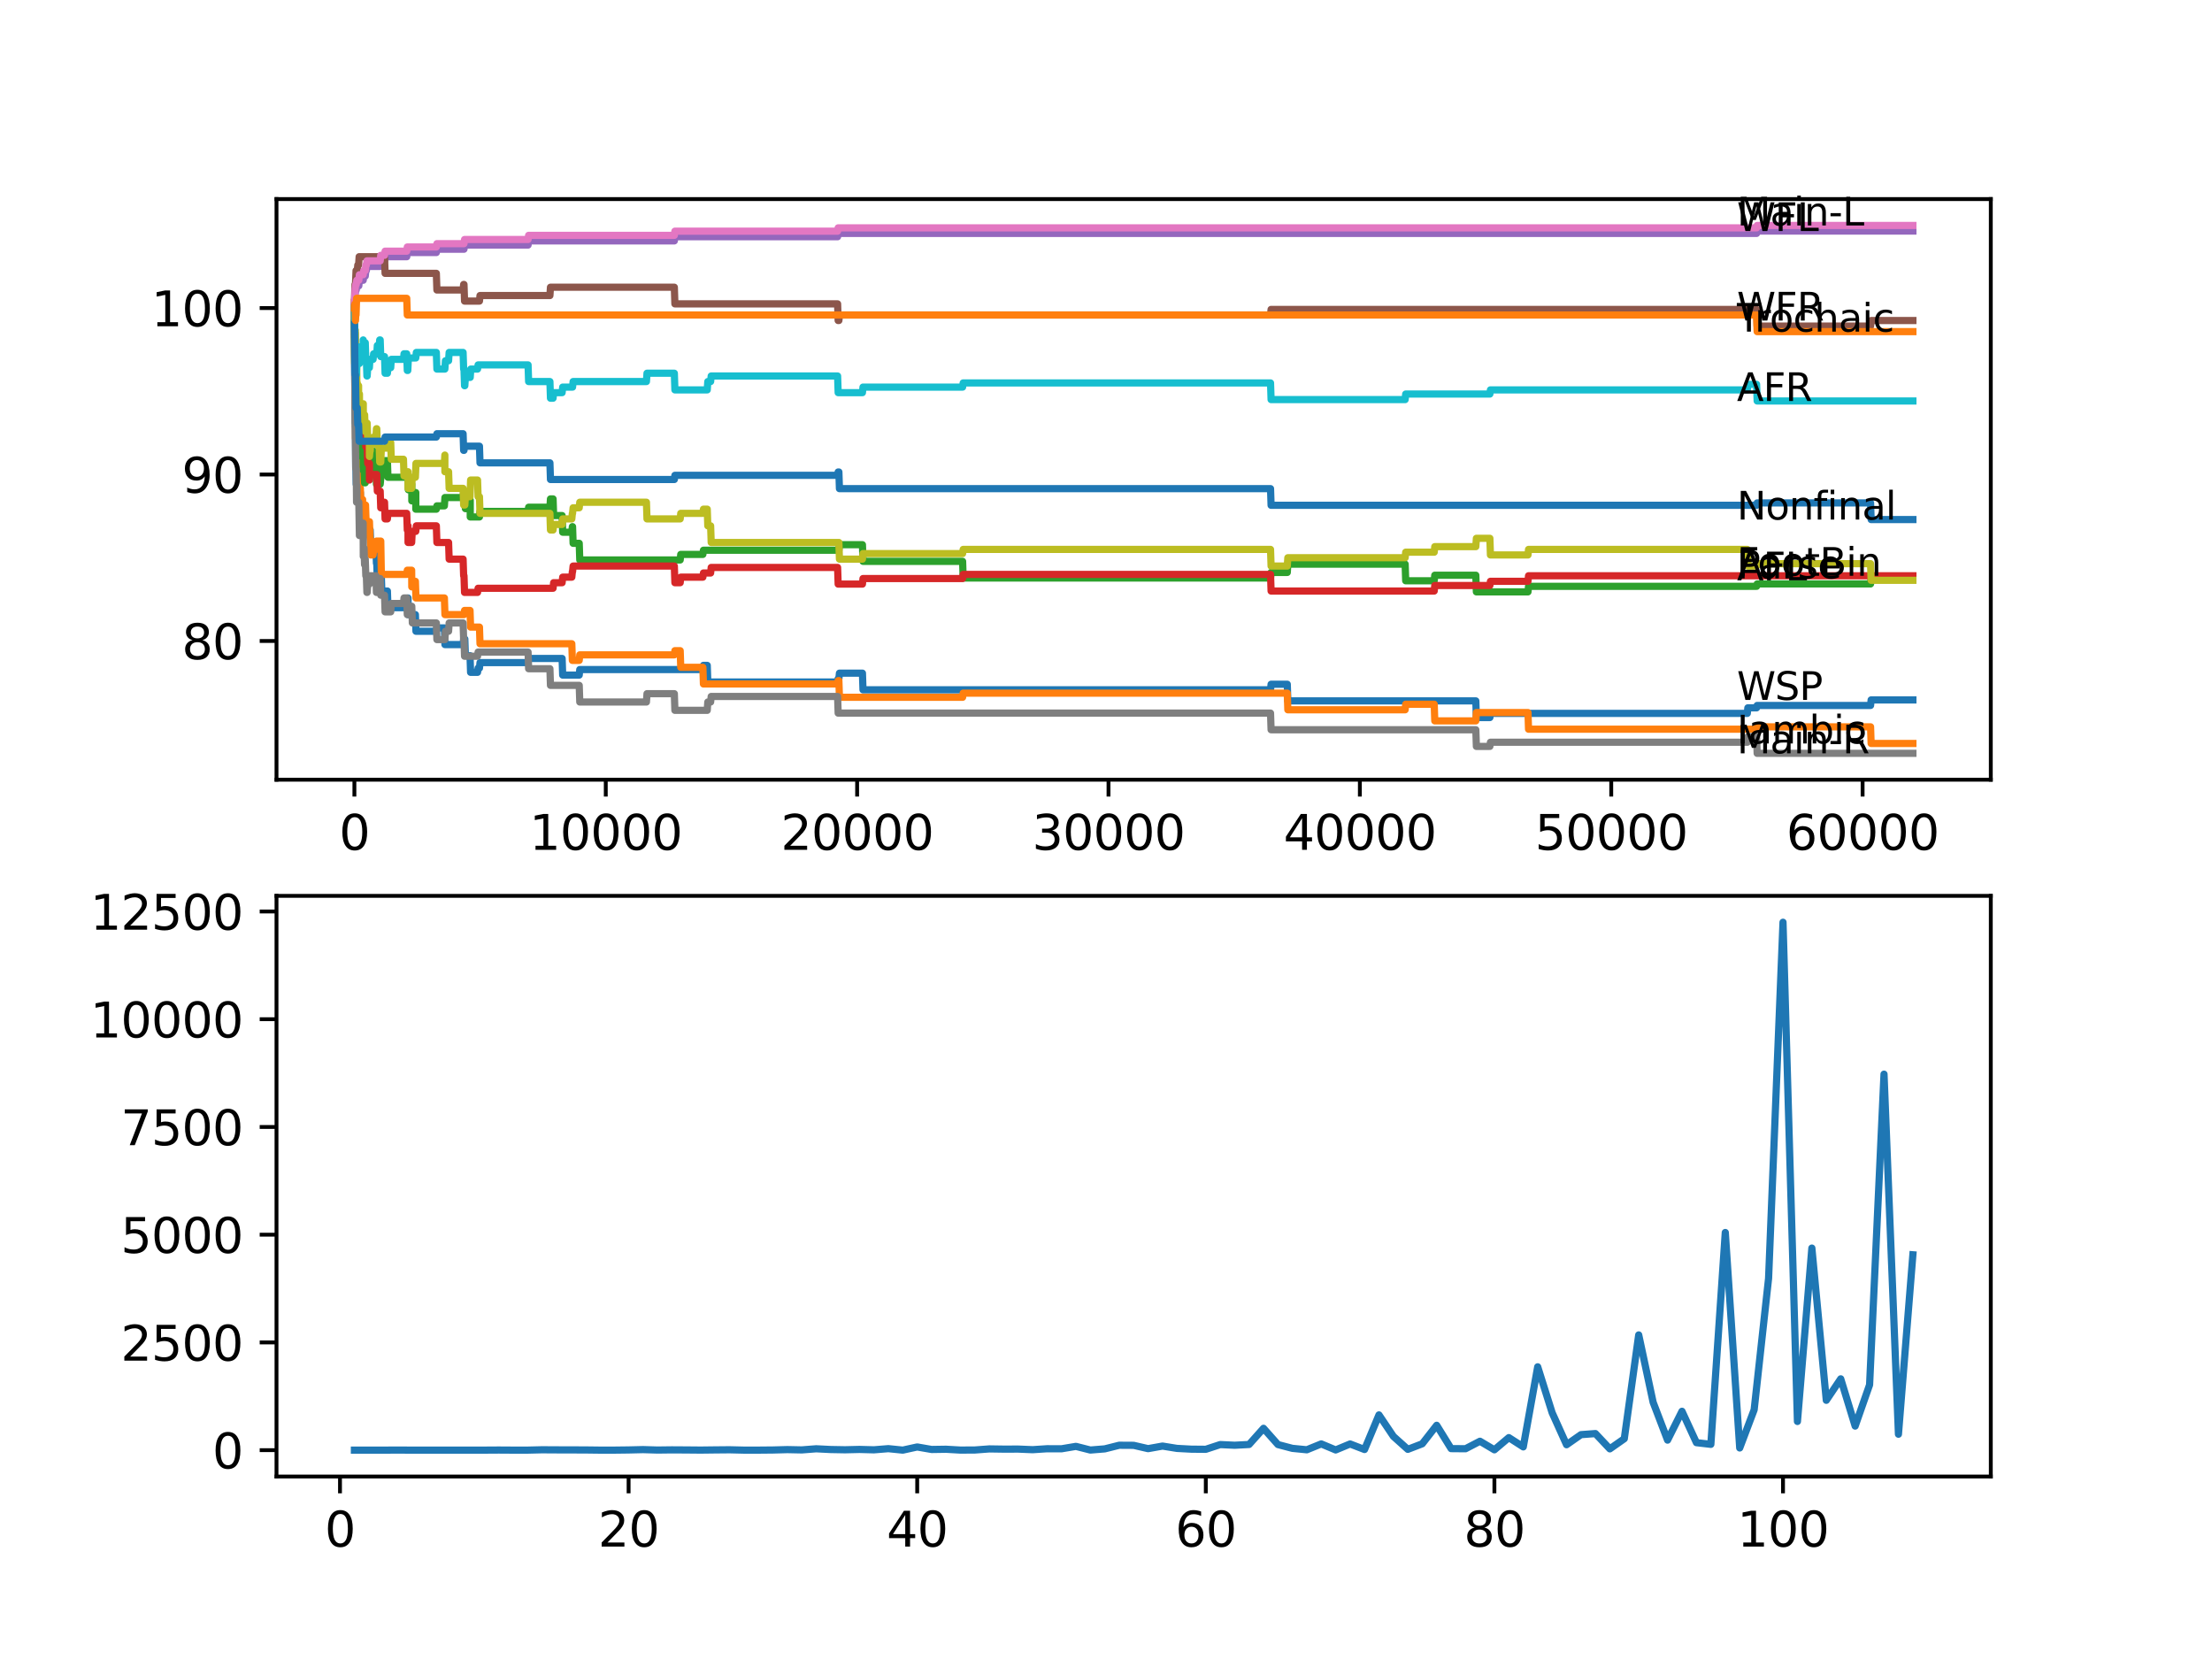 <?xml version="1.0" encoding="utf-8" standalone="no"?>
<!DOCTYPE svg PUBLIC "-//W3C//DTD SVG 1.1//EN"
  "http://www.w3.org/Graphics/SVG/1.1/DTD/svg11.dtd">
<svg xmlns:xlink="http://www.w3.org/1999/xlink" width="460.8pt" height="345.6pt" viewBox="0 0 460.8 345.6" xmlns="http://www.w3.org/2000/svg" version="1.1">
 <defs>
  <style type="text/css">*{stroke-linejoin: round; stroke-linecap: butt}</style>
 </defs>
 <g id="figure_1">
  <g id="patch_1">
   <path d="M 0 345.6 
L 460.8 345.6 
L 460.8 0 
L 0 0 
z
" style="fill: #ffffff"/>
  </g>
  <g id="axes_1">
   <g id="patch_2">
    <path d="M 57.6 162.432 
L 414.72 162.432 
L 414.72 41.472 
L 57.6 41.472 
z
" style="fill: #ffffff"/>
   </g>
   <g id="matplotlib.axis_1">
    <g id="xtick_1">
     <g id="line2d_1">
      <defs>
       <path id="m765733e128" d="M 0 0 
L 0 3.5 
" style="stroke: #000000; stroke-width: 0.8"/>
      </defs>
      <g>
       <use xlink:href="#m765733e128" x="73.827" y="162.432" style="stroke: #000000; stroke-width: 0.8"/>
      </g>
     </g>
     <g id="text_1">
      <!-- 0 -->
      <g transform="translate(70.646 177.03)scale(0.1 -0.1)">
       <defs>
        <path id="DejaVuSans-30" d="M 2034 4250 
Q 1547 4250 1301 3770 
Q 1056 3291 1056 2328 
Q 1056 1369 1301 889 
Q 1547 409 2034 409 
Q 2525 409 2770 889 
Q 3016 1369 3016 2328 
Q 3016 3291 2770 3770 
Q 2525 4250 2034 4250 
z
M 2034 4750 
Q 2819 4750 3233 4129 
Q 3647 3509 3647 2328 
Q 3647 1150 3233 529 
Q 2819 -91 2034 -91 
Q 1250 -91 836 529 
Q 422 1150 422 2328 
Q 422 3509 836 4129 
Q 1250 4750 2034 4750 
z
" transform="scale(0.016)"/>
       </defs>
       <use xlink:href="#DejaVuSans-30"/>
      </g>
     </g>
    </g>
    <g id="xtick_2">
     <g id="line2d_2">
      <g>
       <use xlink:href="#m765733e128" x="126.192" y="162.432" style="stroke: #000000; stroke-width: 0.8"/>
      </g>
     </g>
     <g id="text_2">
      <!-- 10000 -->
      <g transform="translate(110.286 177.03)scale(0.1 -0.1)">
       <defs>
        <path id="DejaVuSans-31" d="M 794 531 
L 1825 531 
L 1825 4091 
L 703 3866 
L 703 4441 
L 1819 4666 
L 2450 4666 
L 2450 531 
L 3481 531 
L 3481 0 
L 794 0 
L 794 531 
z
" transform="scale(0.016)"/>
       </defs>
       <use xlink:href="#DejaVuSans-31"/>
       <use xlink:href="#DejaVuSans-30" x="63.623"/>
       <use xlink:href="#DejaVuSans-30" x="127.246"/>
       <use xlink:href="#DejaVuSans-30" x="190.869"/>
       <use xlink:href="#DejaVuSans-30" x="254.492"/>
      </g>
     </g>
    </g>
    <g id="xtick_3">
     <g id="line2d_3">
      <g>
       <use xlink:href="#m765733e128" x="178.556" y="162.432" style="stroke: #000000; stroke-width: 0.8"/>
      </g>
     </g>
     <g id="text_3">
      <!-- 20000 -->
      <g transform="translate(162.65 177.03)scale(0.1 -0.1)">
       <defs>
        <path id="DejaVuSans-32" d="M 1228 531 
L 3431 531 
L 3431 0 
L 469 0 
L 469 531 
Q 828 903 1448 1529 
Q 2069 2156 2228 2338 
Q 2531 2678 2651 2914 
Q 2772 3150 2772 3378 
Q 2772 3750 2511 3984 
Q 2250 4219 1831 4219 
Q 1534 4219 1204 4116 
Q 875 4013 500 3803 
L 500 4441 
Q 881 4594 1212 4672 
Q 1544 4750 1819 4750 
Q 2544 4750 2975 4387 
Q 3406 4025 3406 3419 
Q 3406 3131 3298 2873 
Q 3191 2616 2906 2266 
Q 2828 2175 2409 1742 
Q 1991 1309 1228 531 
z
" transform="scale(0.016)"/>
       </defs>
       <use xlink:href="#DejaVuSans-32"/>
       <use xlink:href="#DejaVuSans-30" x="63.623"/>
       <use xlink:href="#DejaVuSans-30" x="127.246"/>
       <use xlink:href="#DejaVuSans-30" x="190.869"/>
       <use xlink:href="#DejaVuSans-30" x="254.492"/>
      </g>
     </g>
    </g>
    <g id="xtick_4">
     <g id="line2d_4">
      <g>
       <use xlink:href="#m765733e128" x="230.921" y="162.432" style="stroke: #000000; stroke-width: 0.8"/>
      </g>
     </g>
     <g id="text_4">
      <!-- 30000 -->
      <g transform="translate(215.015 177.03)scale(0.1 -0.1)">
       <defs>
        <path id="DejaVuSans-33" d="M 2597 2516 
Q 3050 2419 3304 2112 
Q 3559 1806 3559 1356 
Q 3559 666 3084 287 
Q 2609 -91 1734 -91 
Q 1441 -91 1130 -33 
Q 819 25 488 141 
L 488 750 
Q 750 597 1062 519 
Q 1375 441 1716 441 
Q 2309 441 2620 675 
Q 2931 909 2931 1356 
Q 2931 1769 2642 2001 
Q 2353 2234 1838 2234 
L 1294 2234 
L 1294 2753 
L 1863 2753 
Q 2328 2753 2575 2939 
Q 2822 3125 2822 3475 
Q 2822 3834 2567 4026 
Q 2313 4219 1838 4219 
Q 1578 4219 1281 4162 
Q 984 4106 628 3988 
L 628 4550 
Q 988 4650 1302 4700 
Q 1616 4750 1894 4750 
Q 2613 4750 3031 4423 
Q 3450 4097 3450 3541 
Q 3450 3153 3228 2886 
Q 3006 2619 2597 2516 
z
" transform="scale(0.016)"/>
       </defs>
       <use xlink:href="#DejaVuSans-33"/>
       <use xlink:href="#DejaVuSans-30" x="63.623"/>
       <use xlink:href="#DejaVuSans-30" x="127.246"/>
       <use xlink:href="#DejaVuSans-30" x="190.869"/>
       <use xlink:href="#DejaVuSans-30" x="254.492"/>
      </g>
     </g>
    </g>
    <g id="xtick_5">
     <g id="line2d_5">
      <g>
       <use xlink:href="#m765733e128" x="283.285" y="162.432" style="stroke: #000000; stroke-width: 0.8"/>
      </g>
     </g>
     <g id="text_5">
      <!-- 40000 -->
      <g transform="translate(267.379 177.03)scale(0.1 -0.1)">
       <defs>
        <path id="DejaVuSans-34" d="M 2419 4116 
L 825 1625 
L 2419 1625 
L 2419 4116 
z
M 2253 4666 
L 3047 4666 
L 3047 1625 
L 3713 1625 
L 3713 1100 
L 3047 1100 
L 3047 0 
L 2419 0 
L 2419 1100 
L 313 1100 
L 313 1709 
L 2253 4666 
z
" transform="scale(0.016)"/>
       </defs>
       <use xlink:href="#DejaVuSans-34"/>
       <use xlink:href="#DejaVuSans-30" x="63.623"/>
       <use xlink:href="#DejaVuSans-30" x="127.246"/>
       <use xlink:href="#DejaVuSans-30" x="190.869"/>
       <use xlink:href="#DejaVuSans-30" x="254.492"/>
      </g>
     </g>
    </g>
    <g id="xtick_6">
     <g id="line2d_6">
      <g>
       <use xlink:href="#m765733e128" x="335.65" y="162.432" style="stroke: #000000; stroke-width: 0.8"/>
      </g>
     </g>
     <g id="text_6">
      <!-- 50000 -->
      <g transform="translate(319.744 177.03)scale(0.1 -0.1)">
       <defs>
        <path id="DejaVuSans-35" d="M 691 4666 
L 3169 4666 
L 3169 4134 
L 1269 4134 
L 1269 2991 
Q 1406 3038 1543 3061 
Q 1681 3084 1819 3084 
Q 2600 3084 3056 2656 
Q 3513 2228 3513 1497 
Q 3513 744 3044 326 
Q 2575 -91 1722 -91 
Q 1428 -91 1123 -41 
Q 819 9 494 109 
L 494 744 
Q 775 591 1075 516 
Q 1375 441 1709 441 
Q 2250 441 2565 725 
Q 2881 1009 2881 1497 
Q 2881 1984 2565 2268 
Q 2250 2553 1709 2553 
Q 1456 2553 1204 2497 
Q 953 2441 691 2322 
L 691 4666 
z
" transform="scale(0.016)"/>
       </defs>
       <use xlink:href="#DejaVuSans-35"/>
       <use xlink:href="#DejaVuSans-30" x="63.623"/>
       <use xlink:href="#DejaVuSans-30" x="127.246"/>
       <use xlink:href="#DejaVuSans-30" x="190.869"/>
       <use xlink:href="#DejaVuSans-30" x="254.492"/>
      </g>
     </g>
    </g>
    <g id="xtick_7">
     <g id="line2d_7">
      <g>
       <use xlink:href="#m765733e128" x="388.014" y="162.432" style="stroke: #000000; stroke-width: 0.8"/>
      </g>
     </g>
     <g id="text_7">
      <!-- 60000 -->
      <g transform="translate(372.108 177.03)scale(0.1 -0.1)">
       <defs>
        <path id="DejaVuSans-36" d="M 2113 2584 
Q 1688 2584 1439 2293 
Q 1191 2003 1191 1497 
Q 1191 994 1439 701 
Q 1688 409 2113 409 
Q 2538 409 2786 701 
Q 3034 994 3034 1497 
Q 3034 2003 2786 2293 
Q 2538 2584 2113 2584 
z
M 3366 4563 
L 3366 3988 
Q 3128 4100 2886 4159 
Q 2644 4219 2406 4219 
Q 1781 4219 1451 3797 
Q 1122 3375 1075 2522 
Q 1259 2794 1537 2939 
Q 1816 3084 2150 3084 
Q 2853 3084 3261 2657 
Q 3669 2231 3669 1497 
Q 3669 778 3244 343 
Q 2819 -91 2113 -91 
Q 1303 -91 875 529 
Q 447 1150 447 2328 
Q 447 3434 972 4092 
Q 1497 4750 2381 4750 
Q 2619 4750 2861 4703 
Q 3103 4656 3366 4563 
z
" transform="scale(0.016)"/>
       </defs>
       <use xlink:href="#DejaVuSans-36"/>
       <use xlink:href="#DejaVuSans-30" x="63.623"/>
       <use xlink:href="#DejaVuSans-30" x="127.246"/>
       <use xlink:href="#DejaVuSans-30" x="190.869"/>
       <use xlink:href="#DejaVuSans-30" x="254.492"/>
      </g>
     </g>
    </g>
   </g>
   <g id="matplotlib.axis_2">
    <g id="ytick_1">
     <g id="line2d_8">
      <defs>
       <path id="m7305cc1ef6" d="M 0 0 
L -3.5 0 
" style="stroke: #000000; stroke-width: 0.8"/>
      </defs>
      <g>
       <use xlink:href="#m7305cc1ef6" x="57.6" y="133.526" style="stroke: #000000; stroke-width: 0.8"/>
      </g>
     </g>
     <g id="text_8">
      <!-- 80 -->
      <g transform="translate(37.875 137.325)scale(0.1 -0.1)">
       <defs>
        <path id="DejaVuSans-38" d="M 2034 2216 
Q 1584 2216 1326 1975 
Q 1069 1734 1069 1313 
Q 1069 891 1326 650 
Q 1584 409 2034 409 
Q 2484 409 2743 651 
Q 3003 894 3003 1313 
Q 3003 1734 2745 1975 
Q 2488 2216 2034 2216 
z
M 1403 2484 
Q 997 2584 770 2862 
Q 544 3141 544 3541 
Q 544 4100 942 4425 
Q 1341 4750 2034 4750 
Q 2731 4750 3128 4425 
Q 3525 4100 3525 3541 
Q 3525 3141 3298 2862 
Q 3072 2584 2669 2484 
Q 3125 2378 3379 2068 
Q 3634 1759 3634 1313 
Q 3634 634 3220 271 
Q 2806 -91 2034 -91 
Q 1263 -91 848 271 
Q 434 634 434 1313 
Q 434 1759 690 2068 
Q 947 2378 1403 2484 
z
M 1172 3481 
Q 1172 3119 1398 2916 
Q 1625 2713 2034 2713 
Q 2441 2713 2670 2916 
Q 2900 3119 2900 3481 
Q 2900 3844 2670 4047 
Q 2441 4250 2034 4250 
Q 1625 4250 1398 4047 
Q 1172 3844 1172 3481 
z
" transform="scale(0.016)"/>
       </defs>
       <use xlink:href="#DejaVuSans-38"/>
       <use xlink:href="#DejaVuSans-30" x="63.623"/>
      </g>
     </g>
    </g>
    <g id="ytick_2">
     <g id="line2d_9">
      <g>
       <use xlink:href="#m7305cc1ef6" x="57.6" y="98.847" style="stroke: #000000; stroke-width: 0.8"/>
      </g>
     </g>
     <g id="text_9">
      <!-- 90 -->
      <g transform="translate(37.875 102.647)scale(0.1 -0.1)">
       <defs>
        <path id="DejaVuSans-39" d="M 703 97 
L 703 672 
Q 941 559 1184 500 
Q 1428 441 1663 441 
Q 2288 441 2617 861 
Q 2947 1281 2994 2138 
Q 2813 1869 2534 1725 
Q 2256 1581 1919 1581 
Q 1219 1581 811 2004 
Q 403 2428 403 3163 
Q 403 3881 828 4315 
Q 1253 4750 1959 4750 
Q 2769 4750 3195 4129 
Q 3622 3509 3622 2328 
Q 3622 1225 3098 567 
Q 2575 -91 1691 -91 
Q 1453 -91 1209 -44 
Q 966 3 703 97 
z
M 1959 2075 
Q 2384 2075 2632 2365 
Q 2881 2656 2881 3163 
Q 2881 3666 2632 3958 
Q 2384 4250 1959 4250 
Q 1534 4250 1286 3958 
Q 1038 3666 1038 3163 
Q 1038 2656 1286 2365 
Q 1534 2075 1959 2075 
z
" transform="scale(0.016)"/>
       </defs>
       <use xlink:href="#DejaVuSans-39"/>
       <use xlink:href="#DejaVuSans-30" x="63.623"/>
      </g>
     </g>
    </g>
    <g id="ytick_3">
     <g id="line2d_10">
      <g>
       <use xlink:href="#m7305cc1ef6" x="57.6" y="64.169" style="stroke: #000000; stroke-width: 0.8"/>
      </g>
     </g>
     <g id="text_10">
      <!-- 100 -->
      <g transform="translate(31.512 67.968)scale(0.1 -0.1)">
       <use xlink:href="#DejaVuSans-31"/>
       <use xlink:href="#DejaVuSans-30" x="63.623"/>
       <use xlink:href="#DejaVuSans-30" x="127.246"/>
      </g>
     </g>
    </g>
   </g>
   <g id="line2d_11">
    <path d="M 73.833 67.637 
L 73.838 67.637 
L 73.854 66.77 
L 73.875 76.306 
L 74 88.155 
L 74.053 88.155 
L 74.058 86.999 
L 74.095 97.403 
L 74.121 97.403 
L 74.157 97.403 
L 74.21 100.87 
L 74.267 100.003 
L 74.278 100.003 
L 74.398 97.692 
L 74.424 97.692 
L 74.456 96.536 
L 74.461 100.003 
L 74.524 100.003 
L 74.838 100.003 
L 74.953 103.471 
L 75.063 103.471 
L 75.069 102.604 
L 75.074 106.072 
L 75.158 106.072 
L 75.54 106.072 
L 75.65 105.205 
L 75.66 108.673 
L 75.76 107.806 
L 75.833 107.806 
L 75.948 111.274 
L 76.32 111.274 
L 76.435 110.407 
L 77.121 110.407 
L 77.236 113.875 
L 78.305 113.875 
L 78.42 117.343 
L 78.488 117.343 
L 78.603 120.81 
L 78.985 120.81 
L 79.101 119.655 
L 79.425 119.655 
L 79.54 123.122 
L 80.703 123.122 
L 80.818 126.59 
L 84.049 126.59 
L 84.164 125.434 
L 84.95 125.434 
L 84.997 124.567 
L 85.002 128.035 
L 85.044 128.035 
L 86.536 128.035 
L 86.652 131.503 
L 90.898 131.503 
L 91.014 130.809 
L 92.574 130.809 
L 92.689 134.277 
L 96.47 134.277 
L 96.585 133.121 
L 96.831 133.121 
L 96.946 136.589 
L 97.915 136.589 
L 98.03 140.057 
L 99.481 140.057 
L 99.596 139.19 
L 99.879 139.19 
L 99.994 138.034 
L 110.006 138.034 
L 110.121 137.167 
L 117.101 137.167 
L 117.217 140.635 
L 120.662 140.635 
L 120.777 139.479 
L 146.42 139.479 
L 146.536 138.612 
L 147.332 138.612 
L 147.447 142.08 
L 174.488 142.08 
L 174.603 141.386 
L 174.755 141.386 
L 174.87 140.23 
L 179.661 140.23 
L 179.777 143.698 
L 264.675 143.698 
L 264.79 142.542 
L 268.163 142.542 
L 268.278 146.01 
L 307.441 146.01 
L 307.556 149.478 
L 310.368 149.478 
L 310.484 148.611 
L 363.995 148.611 
L 364.11 147.455 
L 365.932 147.455 
L 366.047 146.96 
L 389.674 146.96 
L 389.79 145.804 
L 398.487 145.804 
L 398.487 145.804 
" clip-path="url(#p4901faa27e)" style="fill: none; stroke: #1f77b4; stroke-width: 1.5; stroke-linecap: square"/>
   </g>
   <g id="line2d_12">
    <path d="M 73.833 63.013 
L 73.974 85.265 
L 73.995 85.265 
L 74.053 84.398 
L 74.063 91.334 
L 74.079 89.6 
L 74.089 89.6 
L 74.157 87.866 
L 74.178 94.802 
L 74.184 94.802 
L 74.236 94.802 
L 74.33 92.49 
L 74.335 95.958 
L 74.341 95.958 
L 74.356 95.958 
L 74.424 94.224 
L 74.43 97.692 
L 74.456 97.692 
L 74.571 101.159 
L 74.623 101.159 
L 74.702 100.003 
L 74.707 103.471 
L 74.723 103.471 
L 74.838 103.471 
L 74.953 101.737 
L 75.069 101.737 
L 75.184 105.205 
L 75.456 105.205 
L 75.54 104.049 
L 75.545 107.517 
L 75.556 107.517 
L 75.65 107.517 
L 75.765 106.361 
L 75.833 106.361 
L 75.948 105.205 
L 76.147 105.205 
L 76.262 108.673 
L 76.964 108.673 
L 77.079 112.141 
L 77.121 112.141 
L 77.236 115.609 
L 77.718 115.609 
L 77.833 114.453 
L 78.305 114.453 
L 78.42 112.719 
L 79.321 112.719 
L 79.441 119.655 
L 84.73 119.655 
L 84.845 118.788 
L 85.756 118.788 
L 85.782 122.255 
L 85.866 121.099 
L 86.536 121.099 
L 86.652 124.567 
L 92.574 124.567 
L 92.689 128.035 
L 96.658 128.035 
L 96.774 127.168 
L 97.915 127.168 
L 98.03 130.636 
L 99.879 130.636 
L 99.994 134.104 
L 119.118 134.104 
L 119.233 137.572 
L 120.662 137.572 
L 120.777 136.416 
L 140.477 136.416 
L 140.592 135.549 
L 141.697 135.549 
L 141.812 139.017 
L 146.42 139.017 
L 146.536 142.484 
L 174.488 142.484 
L 174.603 141.791 
L 174.755 141.791 
L 174.87 145.259 
L 200.529 145.259 
L 200.644 144.392 
L 268.163 144.392 
L 268.278 147.86 
L 292.716 147.86 
L 292.831 146.704 
L 298.775 146.704 
L 298.89 150.172 
L 307.441 150.172 
L 307.556 148.438 
L 318.307 148.438 
L 318.422 151.905 
L 365.932 151.905 
L 366.047 151.41 
L 389.674 151.41 
L 389.79 154.878 
L 398.487 154.878 
L 398.487 154.878 
" clip-path="url(#p4901faa27e)" style="fill: none; stroke: #ff7f0e; stroke-width: 1.5; stroke-linecap: square"/>
   </g>
   <g id="line2d_13">
    <path d="M 73.833 67.637 
L 73.854 63.302 
L 73.911 75.151 
L 73.958 78.618 
L 74.021 76.595 
L 74.053 76.595 
L 74.058 75.44 
L 74.095 85.843 
L 74.121 85.843 
L 74.157 85.843 
L 74.236 83.242 
L 74.252 90.178 
L 74.33 90.178 
L 74.356 89.022 
L 74.362 92.49 
L 74.435 91.334 
L 74.456 91.334 
L 74.571 89.6 
L 74.623 89.6 
L 74.702 93.068 
L 74.733 91.334 
L 74.749 91.334 
L 74.838 90.178 
L 74.843 93.646 
L 74.849 93.646 
L 75.069 93.646 
L 75.184 91.912 
L 75.456 91.912 
L 75.54 95.38 
L 75.566 94.513 
L 75.65 94.513 
L 75.66 97.98 
L 75.76 97.114 
L 75.833 97.114 
L 75.948 100.581 
L 76.09 100.581 
L 76.21 97.692 
L 76.32 97.692 
L 76.435 96.825 
L 76.964 96.825 
L 77.079 95.669 
L 77.121 95.669 
L 77.236 93.935 
L 77.718 93.935 
L 77.833 97.403 
L 78.305 97.403 
L 78.42 100.87 
L 79.2 100.87 
L 79.315 99.714 
L 79.321 99.714 
L 79.441 96.825 
L 80.106 96.825 
L 80.221 95.958 
L 80.703 95.958 
L 80.818 99.425 
L 84.73 99.425 
L 84.845 98.558 
L 84.95 98.558 
L 85.065 102.026 
L 85.756 102.026 
L 85.782 100.87 
L 85.788 104.338 
L 85.856 104.338 
L 86.536 104.338 
L 86.615 102.604 
L 86.62 106.072 
L 86.641 106.072 
L 90.898 106.072 
L 91.014 105.379 
L 92.574 105.379 
L 92.689 103.645 
L 96.47 103.645 
L 96.585 102.489 
L 96.831 102.489 
L 96.946 105.957 
L 97.915 105.957 
L 97.957 104.223 
L 97.962 107.69 
L 98.02 107.69 
L 99.879 107.69 
L 99.994 106.535 
L 110.006 106.535 
L 110.121 105.668 
L 114.557 105.668 
L 114.672 103.934 
L 115.216 103.934 
L 115.332 107.401 
L 117.101 107.401 
L 117.217 110.869 
L 119.118 110.869 
L 119.233 109.713 
L 119.275 109.713 
L 119.39 113.181 
L 120.662 113.181 
L 120.777 116.649 
L 141.697 116.649 
L 141.812 115.493 
L 146.42 115.493 
L 146.536 114.626 
L 174.755 114.626 
L 174.87 113.47 
L 179.661 113.47 
L 179.777 116.938 
L 200.529 116.938 
L 200.644 120.406 
L 264.675 120.406 
L 264.79 119.25 
L 268.163 119.25 
L 268.278 117.516 
L 292.716 117.516 
L 292.831 120.984 
L 298.775 120.984 
L 298.89 119.828 
L 307.441 119.828 
L 307.556 123.296 
L 318.307 123.296 
L 318.422 122.14 
L 365.932 122.14 
L 366.047 121.644 
L 389.674 121.644 
L 389.79 120.488 
L 398.487 120.488 
L 398.487 120.488 
" clip-path="url(#p4901faa27e)" style="fill: none; stroke: #2ca02c; stroke-width: 1.5; stroke-linecap: square"/>
   </g>
   <g id="line2d_14">
    <path d="M 73.833 64.169 
L 73.838 64.169 
L 73.875 70.238 
L 73.953 69.371 
L 73.958 69.371 
L 74.095 86.71 
L 74.236 86.71 
L 74.362 83.242 
L 74.749 83.242 
L 74.87 90.178 
L 75.063 90.178 
L 75.178 89.311 
L 75.54 89.311 
L 75.655 88.444 
L 75.681 88.444 
L 75.796 91.912 
L 75.833 91.912 
L 75.948 90.756 
L 75.959 90.756 
L 76.074 89.6 
L 76.09 89.6 
L 76.205 93.068 
L 76.488 93.068 
L 76.603 96.536 
L 76.948 96.536 
L 76.964 100.003 
L 77.058 98.847 
L 78.488 98.847 
L 78.603 102.315 
L 79.2 102.315 
L 79.315 105.783 
L 79.321 105.783 
L 79.436 104.627 
L 80.106 104.627 
L 80.221 108.095 
L 80.703 108.095 
L 80.818 106.939 
L 84.73 106.939 
L 84.845 110.407 
L 84.95 110.407 
L 84.997 109.54 
L 85.002 113.008 
L 85.044 113.008 
L 85.756 113.008 
L 85.877 110.696 
L 86.615 110.696 
L 86.73 109.54 
L 90.898 109.54 
L 91.014 113.008 
L 93.448 113.008 
L 93.564 116.476 
L 96.47 116.476 
L 96.585 119.943 
L 96.658 119.943 
L 96.774 123.411 
L 99.481 123.411 
L 99.596 122.544 
L 115.216 122.544 
L 115.332 121.388 
L 117.101 121.388 
L 117.217 120.232 
L 119.118 120.232 
L 119.233 119.077 
L 119.275 119.077 
L 119.39 117.921 
L 140.477 117.921 
L 140.592 121.388 
L 141.697 121.388 
L 141.812 120.232 
L 146.42 120.232 
L 146.536 119.366 
L 148.038 119.366 
L 148.154 118.21 
L 174.488 118.21 
L 174.603 121.677 
L 179.661 121.677 
L 179.777 120.521 
L 200.529 120.521 
L 200.644 119.655 
L 264.675 119.655 
L 264.79 123.122 
L 298.775 123.122 
L 298.89 121.966 
L 310.368 121.966 
L 310.484 121.099 
L 318.307 121.099 
L 318.422 119.943 
L 398.487 119.943 
L 398.487 119.943 
" clip-path="url(#p4901faa27e)" style="fill: none; stroke: #d62728; stroke-width: 1.5; stroke-linecap: square"/>
   </g>
   <g id="line2d_15">
    <path d="M 73.833 64.169 
L 73.859 64.169 
L 73.985 61.279 
L 73.995 61.279 
L 74.11 60.412 
L 74.21 60.412 
L 74.325 59.545 
L 74.749 59.545 
L 74.864 58.389 
L 75.66 58.389 
L 75.775 57.522 
L 76.09 57.522 
L 76.205 56.366 
L 76.32 56.366 
L 76.435 55.499 
L 79.2 55.499 
L 79.315 54.343 
L 80.106 54.343 
L 80.221 53.477 
L 84.73 53.477 
L 84.845 52.61 
L 90.898 52.61 
L 91.014 51.916 
L 96.658 51.916 
L 96.774 51.049 
L 110.006 51.049 
L 110.121 50.182 
L 140.477 50.182 
L 140.592 49.315 
L 174.488 49.315 
L 174.603 48.622 
L 365.932 48.622 
L 366.047 48.126 
L 398.487 48.126 
L 398.487 48.126 
" clip-path="url(#p4901faa27e)" style="fill: none; stroke: #9467bd; stroke-width: 1.5; stroke-linecap: square"/>
   </g>
   <g id="line2d_16">
    <path d="M 73.833 63.013 
L 73.953 59.256 
L 74.053 59.256 
L 74.173 56.366 
L 74.424 56.366 
L 74.54 55.21 
L 74.702 55.21 
L 74.817 53.477 
L 80.106 53.477 
L 80.221 56.944 
L 90.898 56.944 
L 91.014 60.412 
L 96.47 60.412 
L 96.585 59.256 
L 96.658 59.256 
L 96.774 62.724 
L 99.879 62.724 
L 99.994 61.568 
L 114.557 61.568 
L 114.672 59.834 
L 140.477 59.834 
L 140.592 63.302 
L 174.488 63.302 
L 174.603 66.77 
L 174.755 66.77 
L 174.87 65.614 
L 264.675 65.614 
L 264.79 64.458 
L 365.932 64.458 
L 366.047 67.926 
L 389.674 67.926 
L 389.79 66.77 
L 398.487 66.77 
L 398.487 66.77 
" clip-path="url(#p4901faa27e)" style="fill: none; stroke: #8c564b; stroke-width: 1.5; stroke-linecap: square"/>
   </g>
   <g id="line2d_17">
    <path d="M 73.833 63.013 
L 73.859 63.013 
L 73.985 60.123 
L 73.995 60.123 
L 74.11 59.256 
L 74.21 59.256 
L 74.325 58.389 
L 74.749 58.389 
L 74.864 57.233 
L 75.66 57.233 
L 75.775 56.366 
L 76.09 56.366 
L 76.205 55.21 
L 76.32 55.21 
L 76.435 54.343 
L 79.2 54.343 
L 79.315 53.188 
L 80.106 53.188 
L 80.221 52.321 
L 84.73 52.321 
L 84.845 51.454 
L 90.898 51.454 
L 91.014 50.76 
L 96.658 50.76 
L 96.774 49.893 
L 110.006 49.893 
L 110.121 49.026 
L 140.477 49.026 
L 140.592 48.159 
L 174.488 48.159 
L 174.603 47.466 
L 365.932 47.466 
L 366.047 46.97 
L 398.487 46.97 
L 398.487 46.97 
" clip-path="url(#p4901faa27e)" style="fill: none; stroke: #e377c2; stroke-width: 1.5; stroke-linecap: square"/>
   </g>
   <g id="line2d_18">
    <path d="M 73.833 67.637 
L 73.838 67.637 
L 73.979 89.022 
L 73.995 89.022 
L 74.115 97.692 
L 74.21 97.692 
L 74.278 104.627 
L 74.325 103.471 
L 74.356 101.159 
L 74.362 104.627 
L 74.43 104.627 
L 74.749 104.627 
L 74.87 111.563 
L 74.88 111.563 
L 74.995 109.829 
L 75.063 109.829 
L 75.178 108.962 
L 75.65 108.962 
L 75.681 115.898 
L 75.765 114.164 
L 75.833 114.164 
L 75.948 117.632 
L 75.959 117.632 
L 76.074 116.476 
L 76.09 116.476 
L 76.205 119.943 
L 76.32 119.943 
L 76.435 123.411 
L 76.488 123.411 
L 76.603 121.677 
L 76.948 121.677 
L 77.064 119.943 
L 78.305 119.943 
L 78.42 123.411 
L 78.488 123.411 
L 78.603 121.677 
L 78.985 121.677 
L 79.101 120.521 
L 79.2 120.521 
L 79.315 123.989 
L 80.106 123.989 
L 80.221 127.457 
L 81.394 127.457 
L 81.509 125.723 
L 84.049 125.723 
L 84.164 124.567 
L 84.73 124.567 
L 84.845 128.035 
L 84.997 128.035 
L 85.112 126.301 
L 85.782 126.301 
L 85.898 129.769 
L 90.898 129.769 
L 91.014 133.237 
L 92.673 133.237 
L 92.789 131.503 
L 93.448 131.503 
L 93.564 129.769 
L 96.47 129.769 
L 96.585 133.237 
L 96.658 133.237 
L 96.774 136.705 
L 99.481 136.705 
L 99.596 135.838 
L 110.006 135.838 
L 110.121 139.306 
L 114.557 139.306 
L 114.672 142.773 
L 120.662 142.773 
L 120.777 146.241 
L 134.665 146.241 
L 134.78 144.507 
L 140.477 144.507 
L 140.592 147.975 
L 147.332 147.975 
L 147.447 146.241 
L 148.038 146.241 
L 148.154 145.085 
L 174.488 145.085 
L 174.603 148.553 
L 264.675 148.553 
L 264.79 152.021 
L 307.441 152.021 
L 307.556 155.489 
L 310.368 155.489 
L 310.484 154.622 
L 363.995 154.622 
L 364.11 153.466 
L 365.932 153.466 
L 366.047 156.934 
L 398.487 156.934 
L 398.487 156.934 
" clip-path="url(#p4901faa27e)" style="fill: none; stroke: #7f7f7f; stroke-width: 1.5; stroke-linecap: square"/>
   </g>
   <g id="line2d_19">
    <path d="M 73.833 67.637 
L 73.901 75.729 
L 73.943 68.793 
L 74.026 68.793 
L 74.147 76.306 
L 74.157 76.306 
L 74.278 72.261 
L 74.356 81.508 
L 74.398 79.774 
L 74.424 79.774 
L 74.456 83.242 
L 74.534 81.508 
L 74.623 81.508 
L 74.702 80.352 
L 74.707 83.82 
L 74.723 83.82 
L 74.838 83.82 
L 74.88 82.086 
L 74.885 85.554 
L 74.943 85.554 
L 75.063 85.554 
L 75.069 89.022 
L 75.173 87.288 
L 75.456 87.288 
L 75.571 85.265 
L 75.65 85.265 
L 75.681 84.109 
L 75.686 87.577 
L 75.749 87.577 
L 75.833 87.577 
L 75.948 86.421 
L 75.959 86.421 
L 76.074 89.889 
L 76.147 89.889 
L 76.262 88.155 
L 76.488 88.155 
L 76.603 91.623 
L 76.948 91.623 
L 76.964 95.091 
L 77.058 93.935 
L 77.121 93.935 
L 77.236 92.201 
L 77.718 92.201 
L 77.833 91.045 
L 78.305 91.045 
L 78.42 89.311 
L 78.488 89.311 
L 78.603 92.779 
L 78.985 92.779 
L 79.101 96.247 
L 79.321 96.247 
L 79.441 93.357 
L 80.703 93.357 
L 80.818 92.201 
L 81.394 92.201 
L 81.509 95.669 
L 84.049 95.669 
L 84.164 99.136 
L 84.95 99.136 
L 84.997 98.269 
L 85.002 101.737 
L 85.044 101.737 
L 85.756 101.737 
L 85.877 99.425 
L 86.536 99.425 
L 86.652 96.536 
L 92.574 96.536 
L 92.673 94.802 
L 92.679 98.269 
L 93.448 98.269 
L 93.564 101.737 
L 96.47 101.737 
L 96.585 105.205 
L 96.831 105.205 
L 96.946 103.471 
L 97.915 103.471 
L 98.036 100.003 
L 99.481 100.003 
L 99.596 103.471 
L 99.879 103.471 
L 99.994 106.939 
L 114.557 106.939 
L 114.672 110.407 
L 115.216 110.407 
L 115.332 109.251 
L 117.101 109.251 
L 117.217 108.095 
L 119.118 108.095 
L 119.233 106.939 
L 119.275 106.939 
L 119.39 105.783 
L 120.662 105.783 
L 120.777 104.627 
L 134.665 104.627 
L 134.78 108.095 
L 141.697 108.095 
L 141.812 106.939 
L 146.42 106.939 
L 146.536 106.072 
L 147.332 106.072 
L 147.447 109.54 
L 148.038 109.54 
L 148.154 113.008 
L 174.755 113.008 
L 174.87 116.476 
L 179.661 116.476 
L 179.777 115.32 
L 200.529 115.32 
L 200.644 114.453 
L 264.675 114.453 
L 264.79 117.921 
L 268.163 117.921 
L 268.278 116.187 
L 292.716 116.187 
L 292.831 115.031 
L 298.775 115.031 
L 298.89 113.875 
L 307.441 113.875 
L 307.556 112.141 
L 310.368 112.141 
L 310.484 115.609 
L 318.307 115.609 
L 318.422 114.453 
L 363.995 114.453 
L 364.11 117.921 
L 365.932 117.921 
L 366.047 117.425 
L 389.674 117.425 
L 389.79 120.893 
L 398.487 120.893 
L 398.487 120.893 
" clip-path="url(#p4901faa27e)" style="fill: none; stroke: #bcbd22; stroke-width: 1.5; stroke-linecap: square"/>
   </g>
   <g id="line2d_20">
    <path d="M 73.833 64.169 
L 73.838 64.169 
L 73.964 73.995 
L 73.995 73.995 
L 74.026 77.462 
L 74.105 74.573 
L 74.21 74.573 
L 74.246 78.04 
L 74.32 75.729 
L 74.325 75.729 
L 74.445 73.417 
L 74.623 73.417 
L 74.739 72.261 
L 74.749 72.261 
L 74.864 75.729 
L 74.88 75.729 
L 74.995 73.995 
L 75.063 73.995 
L 75.178 73.128 
L 75.456 73.128 
L 75.571 71.972 
L 75.65 71.972 
L 75.66 70.816 
L 75.665 74.284 
L 75.755 72.55 
L 75.959 72.55 
L 76.074 71.394 
L 76.09 71.394 
L 76.205 74.862 
L 76.32 74.862 
L 76.435 78.329 
L 76.488 78.329 
L 76.603 76.595 
L 76.948 76.595 
L 77.064 74.862 
L 77.718 74.862 
L 77.833 73.706 
L 78.488 73.706 
L 78.603 71.972 
L 78.985 71.972 
L 79.101 70.816 
L 79.2 70.816 
L 79.315 74.284 
L 80.106 74.284 
L 80.221 77.751 
L 80.703 77.751 
L 80.818 76.595 
L 81.394 76.595 
L 81.509 74.862 
L 84.049 74.862 
L 84.164 73.706 
L 84.73 73.706 
L 84.845 77.173 
L 84.95 77.173 
L 85.075 74.573 
L 86.615 74.573 
L 86.73 73.417 
L 90.898 73.417 
L 91.014 76.884 
L 92.673 76.884 
L 92.789 75.151 
L 93.448 75.151 
L 93.564 73.417 
L 96.47 73.417 
L 96.585 76.884 
L 96.658 76.884 
L 96.774 80.352 
L 96.831 80.352 
L 96.946 78.618 
L 97.957 78.618 
L 98.072 76.884 
L 99.481 76.884 
L 99.596 76.017 
L 110.006 76.017 
L 110.121 79.485 
L 114.557 79.485 
L 114.672 82.953 
L 115.216 82.953 
L 115.332 81.797 
L 117.101 81.797 
L 117.217 80.641 
L 119.275 80.641 
L 119.39 79.485 
L 134.665 79.485 
L 134.78 77.751 
L 140.477 77.751 
L 140.592 81.219 
L 147.332 81.219 
L 147.447 79.485 
L 148.038 79.485 
L 148.154 78.329 
L 174.488 78.329 
L 174.603 81.797 
L 179.661 81.797 
L 179.777 80.641 
L 200.529 80.641 
L 200.644 79.774 
L 264.675 79.774 
L 264.79 83.242 
L 292.716 83.242 
L 292.831 82.086 
L 310.368 82.086 
L 310.484 81.219 
L 363.995 81.219 
L 364.11 80.063 
L 365.932 80.063 
L 366.047 83.531 
L 398.487 83.531 
L 398.487 83.531 
" clip-path="url(#p4901faa27e)" style="fill: none; stroke: #17becf; stroke-width: 1.5; stroke-linecap: square"/>
   </g>
   <g id="line2d_21">
    <path d="M 73.833 67.637 
L 73.958 78.04 
L 74.053 78.04 
L 74.173 84.976 
L 74.424 84.976 
L 74.54 88.444 
L 74.702 88.444 
L 74.817 91.912 
L 80.106 91.912 
L 80.221 91.045 
L 90.898 91.045 
L 91.014 90.351 
L 96.47 90.351 
L 96.585 93.819 
L 96.658 93.819 
L 96.774 92.952 
L 99.879 92.952 
L 99.994 96.42 
L 114.557 96.42 
L 114.672 99.888 
L 140.477 99.888 
L 140.592 99.021 
L 174.488 99.021 
L 174.603 98.327 
L 174.755 98.327 
L 174.87 101.795 
L 264.675 101.795 
L 264.79 105.263 
L 365.932 105.263 
L 366.047 104.768 
L 389.674 104.768 
L 389.79 108.235 
L 398.487 108.235 
L 398.487 108.235 
" clip-path="url(#p4901faa27e)" style="fill: none; stroke: #1f77b4; stroke-width: 1.5; stroke-linecap: square"/>
   </g>
   <g id="line2d_22">
    <path d="M 73.833 64.169 
L 73.838 64.169 
L 73.953 63.302 
L 73.995 63.302 
L 74.058 66.77 
L 74.105 65.614 
L 74.173 65.614 
L 74.288 62.146 
L 84.73 62.146 
L 84.845 65.614 
L 365.932 65.614 
L 366.047 69.082 
L 398.487 69.082 
L 398.487 69.082 
" clip-path="url(#p4901faa27e)" style="fill: none; stroke: #ff7f0e; stroke-width: 1.5; stroke-linecap: square"/>
   </g>
   <g id="patch_3">
    <path d="M 57.6 162.432 
L 57.6 41.472 
" style="fill: none; stroke: #000000; stroke-width: 0.8; stroke-linejoin: miter; stroke-linecap: square"/>
   </g>
   <g id="patch_4">
    <path d="M 414.72 162.432 
L 414.72 41.472 
" style="fill: none; stroke: #000000; stroke-width: 0.8; stroke-linejoin: miter; stroke-linecap: square"/>
   </g>
   <g id="patch_5">
    <path d="M 57.6 162.432 
L 414.72 162.432 
" style="fill: none; stroke: #000000; stroke-width: 0.8; stroke-linejoin: miter; stroke-linecap: square"/>
   </g>
   <g id="patch_6">
    <path d="M 57.6 41.472 
L 414.72 41.472 
" style="fill: none; stroke: #000000; stroke-width: 0.8; stroke-linejoin: miter; stroke-linecap: square"/>
   </g>
   <g id="text_11">
    <!-- WSP -->
    <g transform="translate(361.832 145.804)scale(0.08 -0.08)">
     <defs>
      <path id="DejaVuSans-57" d="M 213 4666 
L 850 4666 
L 1831 722 
L 2809 4666 
L 3519 4666 
L 4500 722 
L 5478 4666 
L 6119 4666 
L 4947 0 
L 4153 0 
L 3169 4050 
L 2175 0 
L 1381 0 
L 213 4666 
z
" transform="scale(0.016)"/>
      <path id="DejaVuSans-53" d="M 3425 4513 
L 3425 3897 
Q 3066 4069 2747 4153 
Q 2428 4238 2131 4238 
Q 1616 4238 1336 4038 
Q 1056 3838 1056 3469 
Q 1056 3159 1242 3001 
Q 1428 2844 1947 2747 
L 2328 2669 
Q 3034 2534 3370 2195 
Q 3706 1856 3706 1288 
Q 3706 609 3251 259 
Q 2797 -91 1919 -91 
Q 1588 -91 1214 -16 
Q 841 59 441 206 
L 441 856 
Q 825 641 1194 531 
Q 1563 422 1919 422 
Q 2459 422 2753 634 
Q 3047 847 3047 1241 
Q 3047 1584 2836 1778 
Q 2625 1972 2144 2069 
L 1759 2144 
Q 1053 2284 737 2584 
Q 422 2884 422 3419 
Q 422 4038 858 4394 
Q 1294 4750 2059 4750 
Q 2388 4750 2728 4690 
Q 3069 4631 3425 4513 
z
" transform="scale(0.016)"/>
      <path id="DejaVuSans-50" d="M 1259 4147 
L 1259 2394 
L 2053 2394 
Q 2494 2394 2734 2622 
Q 2975 2850 2975 3272 
Q 2975 3691 2734 3919 
Q 2494 4147 2053 4147 
L 1259 4147 
z
M 628 4666 
L 2053 4666 
Q 2838 4666 3239 4311 
Q 3641 3956 3641 3272 
Q 3641 2581 3239 2228 
Q 2838 1875 2053 1875 
L 1259 1875 
L 1259 0 
L 628 0 
L 628 4666 
z
" transform="scale(0.016)"/>
     </defs>
     <use xlink:href="#DejaVuSans-57"/>
     <use xlink:href="#DejaVuSans-53" x="98.877"/>
     <use xlink:href="#DejaVuSans-50" x="162.354"/>
    </g>
   </g>
   <g id="text_12">
    <!-- Iambic -->
    <g transform="translate(361.832 154.878)scale(0.08 -0.08)">
     <defs>
      <path id="DejaVuSans-49" d="M 628 4666 
L 1259 4666 
L 1259 0 
L 628 0 
L 628 4666 
z
" transform="scale(0.016)"/>
      <path id="DejaVuSans-61" d="M 2194 1759 
Q 1497 1759 1228 1600 
Q 959 1441 959 1056 
Q 959 750 1161 570 
Q 1363 391 1709 391 
Q 2188 391 2477 730 
Q 2766 1069 2766 1631 
L 2766 1759 
L 2194 1759 
z
M 3341 1997 
L 3341 0 
L 2766 0 
L 2766 531 
Q 2569 213 2275 61 
Q 1981 -91 1556 -91 
Q 1019 -91 701 211 
Q 384 513 384 1019 
Q 384 1609 779 1909 
Q 1175 2209 1959 2209 
L 2766 2209 
L 2766 2266 
Q 2766 2663 2505 2880 
Q 2244 3097 1772 3097 
Q 1472 3097 1187 3025 
Q 903 2953 641 2809 
L 641 3341 
Q 956 3463 1253 3523 
Q 1550 3584 1831 3584 
Q 2591 3584 2966 3190 
Q 3341 2797 3341 1997 
z
" transform="scale(0.016)"/>
      <path id="DejaVuSans-6d" d="M 3328 2828 
Q 3544 3216 3844 3400 
Q 4144 3584 4550 3584 
Q 5097 3584 5394 3201 
Q 5691 2819 5691 2113 
L 5691 0 
L 5113 0 
L 5113 2094 
Q 5113 2597 4934 2840 
Q 4756 3084 4391 3084 
Q 3944 3084 3684 2787 
Q 3425 2491 3425 1978 
L 3425 0 
L 2847 0 
L 2847 2094 
Q 2847 2600 2669 2842 
Q 2491 3084 2119 3084 
Q 1678 3084 1418 2786 
Q 1159 2488 1159 1978 
L 1159 0 
L 581 0 
L 581 3500 
L 1159 3500 
L 1159 2956 
Q 1356 3278 1631 3431 
Q 1906 3584 2284 3584 
Q 2666 3584 2933 3390 
Q 3200 3197 3328 2828 
z
" transform="scale(0.016)"/>
      <path id="DejaVuSans-62" d="M 3116 1747 
Q 3116 2381 2855 2742 
Q 2594 3103 2138 3103 
Q 1681 3103 1420 2742 
Q 1159 2381 1159 1747 
Q 1159 1113 1420 752 
Q 1681 391 2138 391 
Q 2594 391 2855 752 
Q 3116 1113 3116 1747 
z
M 1159 2969 
Q 1341 3281 1617 3432 
Q 1894 3584 2278 3584 
Q 2916 3584 3314 3078 
Q 3713 2572 3713 1747 
Q 3713 922 3314 415 
Q 2916 -91 2278 -91 
Q 1894 -91 1617 61 
Q 1341 213 1159 525 
L 1159 0 
L 581 0 
L 581 4863 
L 1159 4863 
L 1159 2969 
z
" transform="scale(0.016)"/>
      <path id="DejaVuSans-69" d="M 603 3500 
L 1178 3500 
L 1178 0 
L 603 0 
L 603 3500 
z
M 603 4863 
L 1178 4863 
L 1178 4134 
L 603 4134 
L 603 4863 
z
" transform="scale(0.016)"/>
      <path id="DejaVuSans-63" d="M 3122 3366 
L 3122 2828 
Q 2878 2963 2633 3030 
Q 2388 3097 2138 3097 
Q 1578 3097 1268 2742 
Q 959 2388 959 1747 
Q 959 1106 1268 751 
Q 1578 397 2138 397 
Q 2388 397 2633 464 
Q 2878 531 3122 666 
L 3122 134 
Q 2881 22 2623 -34 
Q 2366 -91 2075 -91 
Q 1284 -91 818 406 
Q 353 903 353 1747 
Q 353 2603 823 3093 
Q 1294 3584 2113 3584 
Q 2378 3584 2631 3529 
Q 2884 3475 3122 3366 
z
" transform="scale(0.016)"/>
     </defs>
     <use xlink:href="#DejaVuSans-49"/>
     <use xlink:href="#DejaVuSans-61" x="29.492"/>
     <use xlink:href="#DejaVuSans-6d" x="90.771"/>
     <use xlink:href="#DejaVuSans-62" x="188.184"/>
     <use xlink:href="#DejaVuSans-69" x="251.66"/>
     <use xlink:href="#DejaVuSans-63" x="279.443"/>
    </g>
   </g>
   <g id="text_13">
    <!-- Parse -->
    <g transform="translate(361.832 120.488)scale(0.08 -0.08)">
     <defs>
      <path id="DejaVuSans-72" d="M 2631 2963 
Q 2534 3019 2420 3045 
Q 2306 3072 2169 3072 
Q 1681 3072 1420 2755 
Q 1159 2438 1159 1844 
L 1159 0 
L 581 0 
L 581 3500 
L 1159 3500 
L 1159 2956 
Q 1341 3275 1631 3429 
Q 1922 3584 2338 3584 
Q 2397 3584 2469 3576 
Q 2541 3569 2628 3553 
L 2631 2963 
z
" transform="scale(0.016)"/>
      <path id="DejaVuSans-73" d="M 2834 3397 
L 2834 2853 
Q 2591 2978 2328 3040 
Q 2066 3103 1784 3103 
Q 1356 3103 1142 2972 
Q 928 2841 928 2578 
Q 928 2378 1081 2264 
Q 1234 2150 1697 2047 
L 1894 2003 
Q 2506 1872 2764 1633 
Q 3022 1394 3022 966 
Q 3022 478 2636 193 
Q 2250 -91 1575 -91 
Q 1294 -91 989 -36 
Q 684 19 347 128 
L 347 722 
Q 666 556 975 473 
Q 1284 391 1588 391 
Q 1994 391 2212 530 
Q 2431 669 2431 922 
Q 2431 1156 2273 1281 
Q 2116 1406 1581 1522 
L 1381 1569 
Q 847 1681 609 1914 
Q 372 2147 372 2553 
Q 372 3047 722 3315 
Q 1072 3584 1716 3584 
Q 2034 3584 2315 3537 
Q 2597 3491 2834 3397 
z
" transform="scale(0.016)"/>
      <path id="DejaVuSans-65" d="M 3597 1894 
L 3597 1613 
L 953 1613 
Q 991 1019 1311 708 
Q 1631 397 2203 397 
Q 2534 397 2845 478 
Q 3156 559 3463 722 
L 3463 178 
Q 3153 47 2828 -22 
Q 2503 -91 2169 -91 
Q 1331 -91 842 396 
Q 353 884 353 1716 
Q 353 2575 817 3079 
Q 1281 3584 2069 3584 
Q 2775 3584 3186 3129 
Q 3597 2675 3597 1894 
z
M 3022 2063 
Q 3016 2534 2758 2815 
Q 2500 3097 2075 3097 
Q 1594 3097 1305 2825 
Q 1016 2553 972 2059 
L 3022 2063 
z
" transform="scale(0.016)"/>
     </defs>
     <use xlink:href="#DejaVuSans-50"/>
     <use xlink:href="#DejaVuSans-61" x="55.803"/>
     <use xlink:href="#DejaVuSans-72" x="117.082"/>
     <use xlink:href="#DejaVuSans-73" x="158.195"/>
     <use xlink:href="#DejaVuSans-65" x="210.295"/>
    </g>
   </g>
   <g id="text_14">
    <!-- FootBin -->
    <g transform="translate(361.832 119.943)scale(0.08 -0.08)">
     <defs>
      <path id="DejaVuSans-46" d="M 628 4666 
L 3309 4666 
L 3309 4134 
L 1259 4134 
L 1259 2759 
L 3109 2759 
L 3109 2228 
L 1259 2228 
L 1259 0 
L 628 0 
L 628 4666 
z
" transform="scale(0.016)"/>
      <path id="DejaVuSans-6f" d="M 1959 3097 
Q 1497 3097 1228 2736 
Q 959 2375 959 1747 
Q 959 1119 1226 758 
Q 1494 397 1959 397 
Q 2419 397 2687 759 
Q 2956 1122 2956 1747 
Q 2956 2369 2687 2733 
Q 2419 3097 1959 3097 
z
M 1959 3584 
Q 2709 3584 3137 3096 
Q 3566 2609 3566 1747 
Q 3566 888 3137 398 
Q 2709 -91 1959 -91 
Q 1206 -91 779 398 
Q 353 888 353 1747 
Q 353 2609 779 3096 
Q 1206 3584 1959 3584 
z
" transform="scale(0.016)"/>
      <path id="DejaVuSans-74" d="M 1172 4494 
L 1172 3500 
L 2356 3500 
L 2356 3053 
L 1172 3053 
L 1172 1153 
Q 1172 725 1289 603 
Q 1406 481 1766 481 
L 2356 481 
L 2356 0 
L 1766 0 
Q 1100 0 847 248 
Q 594 497 594 1153 
L 594 3053 
L 172 3053 
L 172 3500 
L 594 3500 
L 594 4494 
L 1172 4494 
z
" transform="scale(0.016)"/>
      <path id="DejaVuSans-42" d="M 1259 2228 
L 1259 519 
L 2272 519 
Q 2781 519 3026 730 
Q 3272 941 3272 1375 
Q 3272 1813 3026 2020 
Q 2781 2228 2272 2228 
L 1259 2228 
z
M 1259 4147 
L 1259 2741 
L 2194 2741 
Q 2656 2741 2882 2914 
Q 3109 3088 3109 3444 
Q 3109 3797 2882 3972 
Q 2656 4147 2194 4147 
L 1259 4147 
z
M 628 4666 
L 2241 4666 
Q 2963 4666 3353 4366 
Q 3744 4066 3744 3513 
Q 3744 3084 3544 2831 
Q 3344 2578 2956 2516 
Q 3422 2416 3680 2098 
Q 3938 1781 3938 1306 
Q 3938 681 3513 340 
Q 3088 0 2303 0 
L 628 0 
L 628 4666 
z
" transform="scale(0.016)"/>
      <path id="DejaVuSans-6e" d="M 3513 2113 
L 3513 0 
L 2938 0 
L 2938 2094 
Q 2938 2591 2744 2837 
Q 2550 3084 2163 3084 
Q 1697 3084 1428 2787 
Q 1159 2491 1159 1978 
L 1159 0 
L 581 0 
L 581 3500 
L 1159 3500 
L 1159 2956 
Q 1366 3272 1645 3428 
Q 1925 3584 2291 3584 
Q 2894 3584 3203 3211 
Q 3513 2838 3513 2113 
z
" transform="scale(0.016)"/>
     </defs>
     <use xlink:href="#DejaVuSans-46"/>
     <use xlink:href="#DejaVuSans-6f" x="53.895"/>
     <use xlink:href="#DejaVuSans-6f" x="115.076"/>
     <use xlink:href="#DejaVuSans-74" x="176.258"/>
     <use xlink:href="#DejaVuSans-42" x="215.467"/>
     <use xlink:href="#DejaVuSans-69" x="284.07"/>
     <use xlink:href="#DejaVuSans-6e" x="311.854"/>
    </g>
   </g>
   <g id="text_15">
    <!-- WFL -->
    <g transform="translate(361.832 48.126)scale(0.08 -0.08)">
     <defs>
      <path id="DejaVuSans-4c" d="M 628 4666 
L 1259 4666 
L 1259 531 
L 3531 531 
L 3531 0 
L 628 0 
L 628 4666 
z
" transform="scale(0.016)"/>
     </defs>
     <use xlink:href="#DejaVuSans-57"/>
     <use xlink:href="#DejaVuSans-46" x="98.877"/>
     <use xlink:href="#DejaVuSans-4c" x="156.396"/>
    </g>
   </g>
   <g id="text_16">
    <!-- WFR -->
    <g transform="translate(361.832 66.77)scale(0.08 -0.08)">
     <defs>
      <path id="DejaVuSans-52" d="M 2841 2188 
Q 3044 2119 3236 1894 
Q 3428 1669 3622 1275 
L 4263 0 
L 3584 0 
L 2988 1197 
Q 2756 1666 2539 1819 
Q 2322 1972 1947 1972 
L 1259 1972 
L 1259 0 
L 628 0 
L 628 4666 
L 2053 4666 
Q 2853 4666 3247 4331 
Q 3641 3997 3641 3322 
Q 3641 2881 3436 2590 
Q 3231 2300 2841 2188 
z
M 1259 4147 
L 1259 2491 
L 2053 2491 
Q 2509 2491 2742 2702 
Q 2975 2913 2975 3322 
Q 2975 3731 2742 3939 
Q 2509 4147 2053 4147 
L 1259 4147 
z
" transform="scale(0.016)"/>
     </defs>
     <use xlink:href="#DejaVuSans-57"/>
     <use xlink:href="#DejaVuSans-46" x="98.877"/>
     <use xlink:href="#DejaVuSans-52" x="156.396"/>
    </g>
   </g>
   <g id="text_17">
    <!-- Main-L -->
    <g transform="translate(361.832 46.97)scale(0.08 -0.08)">
     <defs>
      <path id="DejaVuSans-4d" d="M 628 4666 
L 1569 4666 
L 2759 1491 
L 3956 4666 
L 4897 4666 
L 4897 0 
L 4281 0 
L 4281 4097 
L 3078 897 
L 2444 897 
L 1241 4097 
L 1241 0 
L 628 0 
L 628 4666 
z
" transform="scale(0.016)"/>
      <path id="DejaVuSans-2d" d="M 313 2009 
L 1997 2009 
L 1997 1497 
L 313 1497 
L 313 2009 
z
" transform="scale(0.016)"/>
     </defs>
     <use xlink:href="#DejaVuSans-4d"/>
     <use xlink:href="#DejaVuSans-61" x="86.279"/>
     <use xlink:href="#DejaVuSans-69" x="147.559"/>
     <use xlink:href="#DejaVuSans-6e" x="175.342"/>
     <use xlink:href="#DejaVuSans-2d" x="238.721"/>
     <use xlink:href="#DejaVuSans-4c" x="274.805"/>
    </g>
   </g>
   <g id="text_18">
    <!-- Main-R -->
    <g transform="translate(361.832 156.934)scale(0.08 -0.08)">
     <use xlink:href="#DejaVuSans-4d"/>
     <use xlink:href="#DejaVuSans-61" x="86.279"/>
     <use xlink:href="#DejaVuSans-69" x="147.559"/>
     <use xlink:href="#DejaVuSans-6e" x="175.342"/>
     <use xlink:href="#DejaVuSans-2d" x="238.721"/>
     <use xlink:href="#DejaVuSans-52" x="274.805"/>
    </g>
   </g>
   <g id="text_19">
    <!-- AFL -->
    <g transform="translate(361.832 120.893)scale(0.08 -0.08)">
     <defs>
      <path id="DejaVuSans-41" d="M 2188 4044 
L 1331 1722 
L 3047 1722 
L 2188 4044 
z
M 1831 4666 
L 2547 4666 
L 4325 0 
L 3669 0 
L 3244 1197 
L 1141 1197 
L 716 0 
L 50 0 
L 1831 4666 
z
" transform="scale(0.016)"/>
     </defs>
     <use xlink:href="#DejaVuSans-41"/>
     <use xlink:href="#DejaVuSans-46" x="68.408"/>
     <use xlink:href="#DejaVuSans-4c" x="125.928"/>
    </g>
   </g>
   <g id="text_20">
    <!-- AFR -->
    <g transform="translate(361.832 83.531)scale(0.08 -0.08)">
     <use xlink:href="#DejaVuSans-41"/>
     <use xlink:href="#DejaVuSans-46" x="68.408"/>
     <use xlink:href="#DejaVuSans-52" x="125.928"/>
    </g>
   </g>
   <g id="text_21">
    <!-- Nonfinal -->
    <g transform="translate(361.832 108.235)scale(0.08 -0.08)">
     <defs>
      <path id="DejaVuSans-4e" d="M 628 4666 
L 1478 4666 
L 3547 763 
L 3547 4666 
L 4159 4666 
L 4159 0 
L 3309 0 
L 1241 3903 
L 1241 0 
L 628 0 
L 628 4666 
z
" transform="scale(0.016)"/>
      <path id="DejaVuSans-66" d="M 2375 4863 
L 2375 4384 
L 1825 4384 
Q 1516 4384 1395 4259 
Q 1275 4134 1275 3809 
L 1275 3500 
L 2222 3500 
L 2222 3053 
L 1275 3053 
L 1275 0 
L 697 0 
L 697 3053 
L 147 3053 
L 147 3500 
L 697 3500 
L 697 3744 
Q 697 4328 969 4595 
Q 1241 4863 1831 4863 
L 2375 4863 
z
" transform="scale(0.016)"/>
      <path id="DejaVuSans-6c" d="M 603 4863 
L 1178 4863 
L 1178 0 
L 603 0 
L 603 4863 
z
" transform="scale(0.016)"/>
     </defs>
     <use xlink:href="#DejaVuSans-4e"/>
     <use xlink:href="#DejaVuSans-6f" x="74.805"/>
     <use xlink:href="#DejaVuSans-6e" x="135.986"/>
     <use xlink:href="#DejaVuSans-66" x="199.365"/>
     <use xlink:href="#DejaVuSans-69" x="234.57"/>
     <use xlink:href="#DejaVuSans-6e" x="262.354"/>
     <use xlink:href="#DejaVuSans-61" x="325.732"/>
     <use xlink:href="#DejaVuSans-6c" x="387.012"/>
    </g>
   </g>
   <g id="text_22">
    <!-- Trochaic -->
    <g transform="translate(361.832 69.082)scale(0.08 -0.08)">
     <defs>
      <path id="DejaVuSans-54" d="M -19 4666 
L 3928 4666 
L 3928 4134 
L 2272 4134 
L 2272 0 
L 1638 0 
L 1638 4134 
L -19 4134 
L -19 4666 
z
" transform="scale(0.016)"/>
      <path id="DejaVuSans-68" d="M 3513 2113 
L 3513 0 
L 2938 0 
L 2938 2094 
Q 2938 2591 2744 2837 
Q 2550 3084 2163 3084 
Q 1697 3084 1428 2787 
Q 1159 2491 1159 1978 
L 1159 0 
L 581 0 
L 581 4863 
L 1159 4863 
L 1159 2956 
Q 1366 3272 1645 3428 
Q 1925 3584 2291 3584 
Q 2894 3584 3203 3211 
Q 3513 2838 3513 2113 
z
" transform="scale(0.016)"/>
     </defs>
     <use xlink:href="#DejaVuSans-54"/>
     <use xlink:href="#DejaVuSans-72" x="46.334"/>
     <use xlink:href="#DejaVuSans-6f" x="85.197"/>
     <use xlink:href="#DejaVuSans-63" x="146.379"/>
     <use xlink:href="#DejaVuSans-68" x="201.359"/>
     <use xlink:href="#DejaVuSans-61" x="264.738"/>
     <use xlink:href="#DejaVuSans-69" x="326.018"/>
     <use xlink:href="#DejaVuSans-63" x="353.801"/>
    </g>
   </g>
  </g>
  <g id="axes_2">
   <g id="patch_7">
    <path d="M 57.6 307.584 
L 414.72 307.584 
L 414.72 186.624 
L 57.6 186.624 
z
" style="fill: #ffffff"/>
   </g>
   <g id="matplotlib.axis_3">
    <g id="xtick_8">
     <g id="line2d_23">
      <g>
       <use xlink:href="#m765733e128" x="70.827" y="307.584" style="stroke: #000000; stroke-width: 0.8"/>
      </g>
     </g>
     <g id="text_23">
      <!-- 0 -->
      <g transform="translate(67.645 322.182)scale(0.1 -0.1)">
       <use xlink:href="#DejaVuSans-30"/>
      </g>
     </g>
    </g>
    <g id="xtick_9">
     <g id="line2d_24">
      <g>
       <use xlink:href="#m765733e128" x="130.948" y="307.584" style="stroke: #000000; stroke-width: 0.8"/>
      </g>
     </g>
     <g id="text_24">
      <!-- 20 -->
      <g transform="translate(124.585 322.182)scale(0.1 -0.1)">
       <use xlink:href="#DejaVuSans-32"/>
       <use xlink:href="#DejaVuSans-30" x="63.623"/>
      </g>
     </g>
    </g>
    <g id="xtick_10">
     <g id="line2d_25">
      <g>
       <use xlink:href="#m765733e128" x="191.069" y="307.584" style="stroke: #000000; stroke-width: 0.8"/>
      </g>
     </g>
     <g id="text_25">
      <!-- 40 -->
      <g transform="translate(184.707 322.182)scale(0.1 -0.1)">
       <use xlink:href="#DejaVuSans-34"/>
       <use xlink:href="#DejaVuSans-30" x="63.623"/>
      </g>
     </g>
    </g>
    <g id="xtick_11">
     <g id="line2d_26">
      <g>
       <use xlink:href="#m765733e128" x="251.19" y="307.584" style="stroke: #000000; stroke-width: 0.8"/>
      </g>
     </g>
     <g id="text_26">
      <!-- 60 -->
      <g transform="translate(244.828 322.182)scale(0.1 -0.1)">
       <use xlink:href="#DejaVuSans-36"/>
       <use xlink:href="#DejaVuSans-30" x="63.623"/>
      </g>
     </g>
    </g>
    <g id="xtick_12">
     <g id="line2d_27">
      <g>
       <use xlink:href="#m765733e128" x="311.312" y="307.584" style="stroke: #000000; stroke-width: 0.8"/>
      </g>
     </g>
     <g id="text_27">
      <!-- 80 -->
      <g transform="translate(304.949 322.182)scale(0.1 -0.1)">
       <use xlink:href="#DejaVuSans-38"/>
       <use xlink:href="#DejaVuSans-30" x="63.623"/>
      </g>
     </g>
    </g>
    <g id="xtick_13">
     <g id="line2d_28">
      <g>
       <use xlink:href="#m765733e128" x="371.433" y="307.584" style="stroke: #000000; stroke-width: 0.8"/>
      </g>
     </g>
     <g id="text_28">
      <!-- 100 -->
      <g transform="translate(361.889 322.182)scale(0.1 -0.1)">
       <use xlink:href="#DejaVuSans-31"/>
       <use xlink:href="#DejaVuSans-30" x="63.623"/>
       <use xlink:href="#DejaVuSans-30" x="127.246"/>
      </g>
     </g>
    </g>
   </g>
   <g id="matplotlib.axis_4">
    <g id="ytick_4">
     <g id="line2d_29">
      <g>
       <use xlink:href="#m7305cc1ef6" x="57.6" y="302.095" style="stroke: #000000; stroke-width: 0.8"/>
      </g>
     </g>
     <g id="text_29">
      <!-- 0 -->
      <g transform="translate(44.237 305.894)scale(0.1 -0.1)">
       <use xlink:href="#DejaVuSans-30"/>
      </g>
     </g>
    </g>
    <g id="ytick_5">
     <g id="line2d_30">
      <g>
       <use xlink:href="#m7305cc1ef6" x="57.6" y="279.651" style="stroke: #000000; stroke-width: 0.8"/>
      </g>
     </g>
     <g id="text_30">
      <!-- 2500 -->
      <g transform="translate(25.15 283.451)scale(0.1 -0.1)">
       <use xlink:href="#DejaVuSans-32"/>
       <use xlink:href="#DejaVuSans-35" x="63.623"/>
       <use xlink:href="#DejaVuSans-30" x="127.246"/>
       <use xlink:href="#DejaVuSans-30" x="190.869"/>
      </g>
     </g>
    </g>
    <g id="ytick_6">
     <g id="line2d_31">
      <g>
       <use xlink:href="#m7305cc1ef6" x="57.6" y="257.208" style="stroke: #000000; stroke-width: 0.8"/>
      </g>
     </g>
     <g id="text_31">
      <!-- 5000 -->
      <g transform="translate(25.15 261.007)scale(0.1 -0.1)">
       <use xlink:href="#DejaVuSans-35"/>
       <use xlink:href="#DejaVuSans-30" x="63.623"/>
       <use xlink:href="#DejaVuSans-30" x="127.246"/>
       <use xlink:href="#DejaVuSans-30" x="190.869"/>
      </g>
     </g>
    </g>
    <g id="ytick_7">
     <g id="line2d_32">
      <g>
       <use xlink:href="#m7305cc1ef6" x="57.6" y="234.765" style="stroke: #000000; stroke-width: 0.8"/>
      </g>
     </g>
     <g id="text_32">
      <!-- 7500 -->
      <g transform="translate(25.15 238.564)scale(0.1 -0.1)">
       <defs>
        <path id="DejaVuSans-37" d="M 525 4666 
L 3525 4666 
L 3525 4397 
L 1831 0 
L 1172 0 
L 2766 4134 
L 525 4134 
L 525 4666 
z
" transform="scale(0.016)"/>
       </defs>
       <use xlink:href="#DejaVuSans-37"/>
       <use xlink:href="#DejaVuSans-35" x="63.623"/>
       <use xlink:href="#DejaVuSans-30" x="127.246"/>
       <use xlink:href="#DejaVuSans-30" x="190.869"/>
      </g>
     </g>
    </g>
    <g id="ytick_8">
     <g id="line2d_33">
      <g>
       <use xlink:href="#m7305cc1ef6" x="57.6" y="212.321" style="stroke: #000000; stroke-width: 0.8"/>
      </g>
     </g>
     <g id="text_33">
      <!-- 10000 -->
      <g transform="translate(18.788 216.12)scale(0.1 -0.1)">
       <use xlink:href="#DejaVuSans-31"/>
       <use xlink:href="#DejaVuSans-30" x="63.623"/>
       <use xlink:href="#DejaVuSans-30" x="127.246"/>
       <use xlink:href="#DejaVuSans-30" x="190.869"/>
       <use xlink:href="#DejaVuSans-30" x="254.492"/>
      </g>
     </g>
    </g>
    <g id="ytick_9">
     <g id="line2d_34">
      <g>
       <use xlink:href="#m7305cc1ef6" x="57.6" y="189.878" style="stroke: #000000; stroke-width: 0.8"/>
      </g>
     </g>
     <g id="text_34">
      <!-- 12500 -->
      <g transform="translate(18.788 193.677)scale(0.1 -0.1)">
       <use xlink:href="#DejaVuSans-31"/>
       <use xlink:href="#DejaVuSans-32" x="63.623"/>
       <use xlink:href="#DejaVuSans-35" x="127.246"/>
       <use xlink:href="#DejaVuSans-30" x="190.869"/>
       <use xlink:href="#DejaVuSans-30" x="254.492"/>
      </g>
     </g>
    </g>
   </g>
   <g id="line2d_35">
    <path d="M 73.833 302.086 
L 76.839 302.086 
L 79.845 302.086 
L 82.851 302.077 
L 85.857 302.086 
L 88.863 302.086 
L 91.869 302.086 
L 94.875 302.086 
L 97.881 302.086 
L 100.887 302.086 
L 103.893 302.068 
L 106.899 302.086 
L 109.905 302.086 
L 112.912 302.014 
L 115.918 302.032 
L 118.924 302.041 
L 121.93 302.05 
L 124.936 302.086 
L 127.942 302.086 
L 130.948 302.05 
L 133.954 301.978 
L 136.96 302.068 
L 139.966 302.032 
L 142.972 302.05 
L 145.978 302.077 
L 148.984 302.041 
L 151.99 302.014 
L 154.996 302.086 
L 158.002 302.086 
L 161.008 302.059 
L 164.015 301.978 
L 167.021 302.041 
L 170.027 301.808 
L 173.033 301.96 
L 176.039 302.014 
L 179.045 301.942 
L 182.051 302.023 
L 185.057 301.781 
L 188.063 302.086 
L 191.069 301.43 
L 194.075 301.951 
L 197.081 301.906 
L 200.087 302.077 
L 203.093 302.059 
L 206.099 301.834 
L 209.105 301.879 
L 212.112 301.87 
L 215.118 301.996 
L 218.124 301.799 
L 221.13 301.808 
L 224.136 301.305 
L 227.142 302.068 
L 230.148 301.825 
L 233.154 301.071 
L 236.16 301.089 
L 239.166 301.781 
L 242.172 301.242 
L 245.178 301.727 
L 248.184 301.888 
L 251.19 301.915 
L 254.196 300.928 
L 257.202 301.071 
L 260.208 300.91 
L 263.215 297.543 
L 266.221 300.928 
L 269.227 301.718 
L 272.233 302.014 
L 275.239 300.793 
L 278.245 302.05 
L 281.251 300.802 
L 284.257 301.96 
L 287.263 294.751 
L 290.269 299.222 
L 293.275 301.924 
L 296.281 300.766 
L 299.287 296.915 
L 302.293 301.772 
L 305.299 301.799 
L 308.305 300.236 
L 311.312 302.023 
L 314.318 299.482 
L 317.324 301.413 
L 320.33 284.733 
L 323.336 294.293 
L 326.342 300.964 
L 329.348 298.863 
L 332.354 298.639 
L 335.36 301.825 
L 338.366 299.716 
L 341.372 278.089 
L 344.378 292.13 
L 347.384 300.003 
L 350.39 293.997 
L 353.396 300.533 
L 356.402 300.883 
L 359.408 256.75 
L 362.415 301.637 
L 365.421 293.683 
L 368.427 266.32 
L 371.433 192.122 
L 374.439 296.116 
L 377.445 260 
L 380.451 291.708 
L 383.457 287.237 
L 386.463 297.076 
L 389.469 288.485 
L 392.475 223.767 
L 395.481 298.773 
L 398.487 261.391 
" clip-path="url(#p346f0707e9)" style="fill: none; stroke: #1f77b4; stroke-width: 1.5; stroke-linecap: square"/>
   </g>
   <g id="patch_8">
    <path d="M 57.6 307.584 
L 57.6 186.624 
" style="fill: none; stroke: #000000; stroke-width: 0.8; stroke-linejoin: miter; stroke-linecap: square"/>
   </g>
   <g id="patch_9">
    <path d="M 414.72 307.584 
L 414.72 186.624 
" style="fill: none; stroke: #000000; stroke-width: 0.8; stroke-linejoin: miter; stroke-linecap: square"/>
   </g>
   <g id="patch_10">
    <path d="M 57.6 307.584 
L 414.72 307.584 
" style="fill: none; stroke: #000000; stroke-width: 0.8; stroke-linejoin: miter; stroke-linecap: square"/>
   </g>
   <g id="patch_11">
    <path d="M 57.6 186.624 
L 414.72 186.624 
" style="fill: none; stroke: #000000; stroke-width: 0.8; stroke-linejoin: miter; stroke-linecap: square"/>
   </g>
  </g>
 </g>
 <defs>
  <clipPath id="p4901faa27e">
   <rect x="57.6" y="41.472" width="357.12" height="120.96"/>
  </clipPath>
  <clipPath id="p346f0707e9">
   <rect x="57.6" y="186.624" width="357.12" height="120.96"/>
  </clipPath>
 </defs>
</svg>
